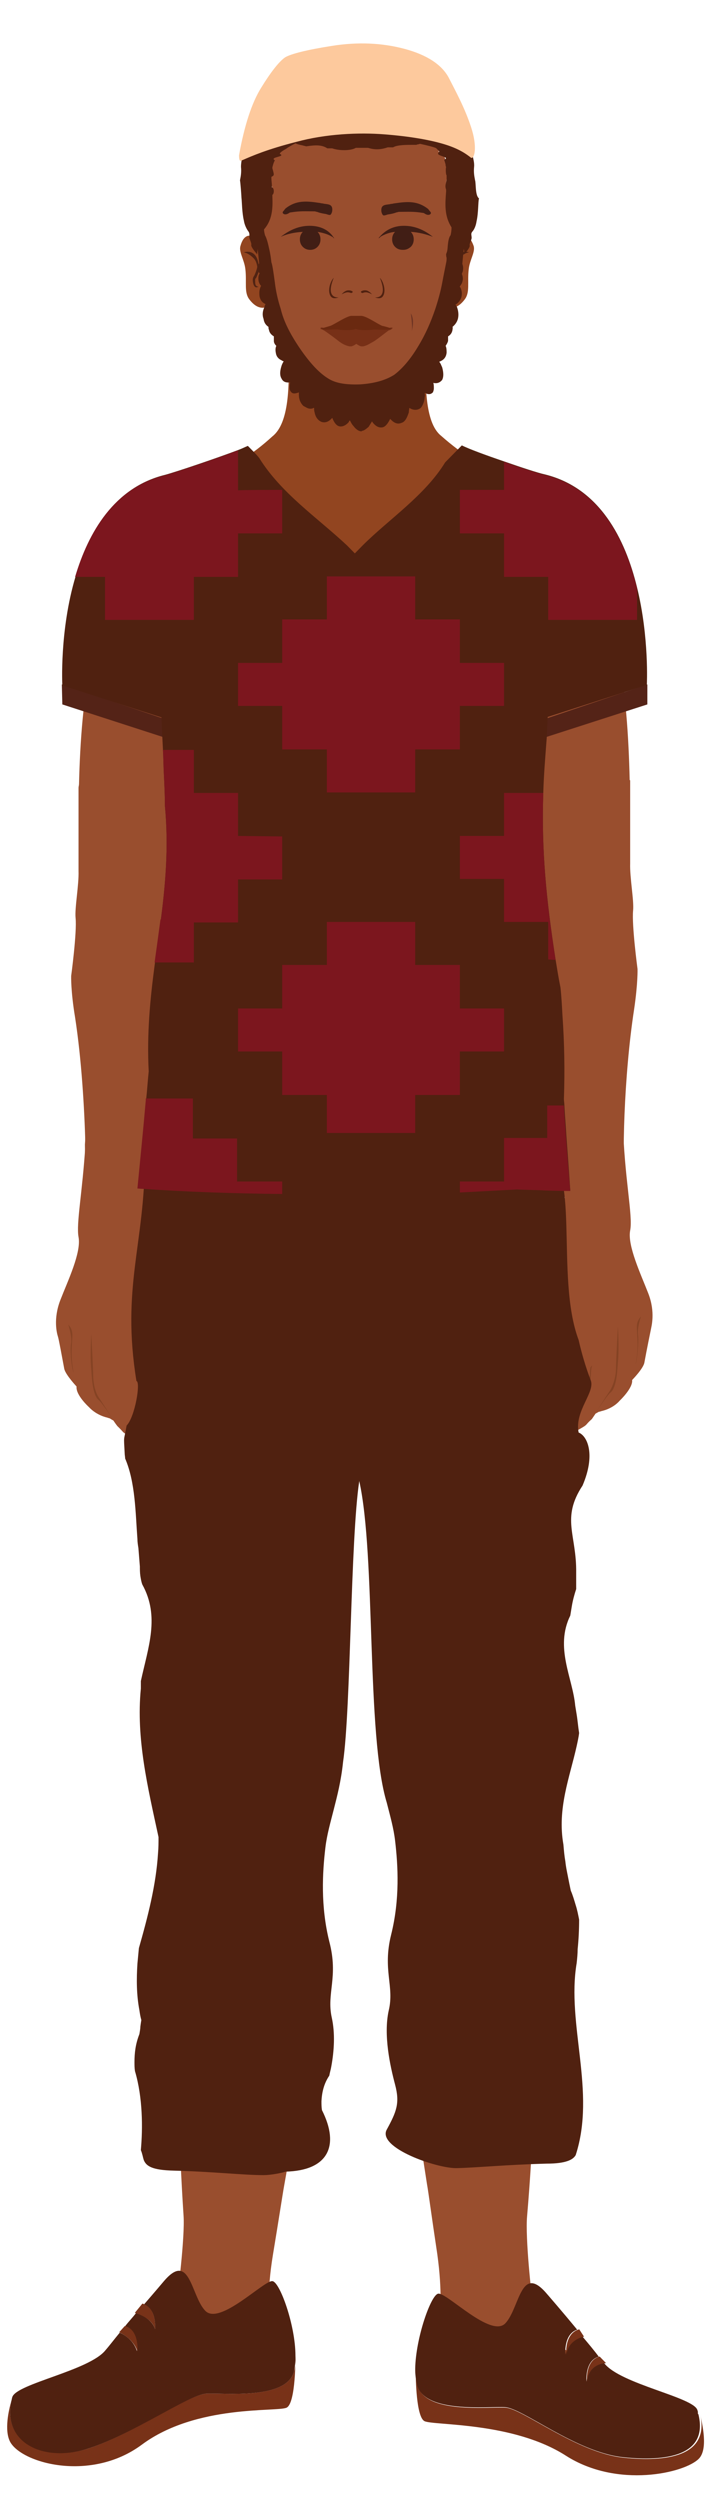 <svg width="116" height="403" viewBox="0 0 116 403" fill="none" xmlns="http://www.w3.org/2000/svg">
<g clip-path="url(#clip0_332_224)">
<g filter="url(#filter0_d_332_224)">
<path d="M17.578 119.06C16.549 120.913 16.866 120.188 17.341 119.141C17.42 119.221 17.499 119.141 17.578 119.06Z" fill="#994E2E"/>
<path d="M34.76 109.629L14.807 102.455C13.461 107.855 12.906 115.674 12.748 122.365C12.748 122.607 12.669 122.768 12.669 123.01C12.669 123.01 12.669 133.247 12.669 136.391C12.748 138.648 12.035 142.356 12.194 143.968C12.431 146.306 11.481 153.319 11.481 153.319C11.481 153.319 11.402 155.737 12.115 160.009C13.144 166.7 13.619 174.519 13.777 180.564C13.857 179.678 13.857 178.71 13.936 177.743L26.13 178.952C26.13 178.952 25.179 183.708 24.546 187.9C24.467 188.625 24.388 189.431 24.308 190.237C24.308 190.237 31.197 152.029 29.772 143.565C29.772 143.565 29.455 139.051 29.851 136.552C29.93 136.068 29.614 134.617 31.039 130.748C33.414 124.541 34.444 114.143 34.444 111.402C34.444 110.838 34.444 110.435 34.285 110.113L34.76 109.629Z" fill="#994E2E"/>
<path d="M26.051 178.952C26.051 178.952 25.101 183.708 24.467 187.899C24.388 188.625 24.309 189.431 24.23 190.237L13.461 189.109C13.698 187.335 13.778 184.272 13.698 180.564V180.484C13.778 179.597 13.778 178.63 13.857 177.662L26.051 178.952Z" fill="#994E2E"/>
<path d="M19.795 212.405C19.795 212.405 19.795 213.049 19.795 214.017C20.191 219.256 19.479 221.433 22.329 225.302C18.687 223.367 17.42 219.256 19.637 213.372C19.795 212.808 19.795 212.405 19.795 212.405Z" fill="#854324"/>
<path d="M25.338 196.766C24.467 194.59 24.229 192.333 24.308 190.157C24.308 189.35 24.388 188.544 24.546 187.819C25.18 183.708 26.13 178.871 26.13 178.871L13.936 177.662C13.936 178.63 13.857 179.597 13.777 180.484V180.564C13.302 188.222 12.273 193.22 12.669 195.396C13.144 197.895 10.927 202.49 9.739 205.553C8.551 208.616 9.185 210.954 9.343 211.437C9.502 211.921 9.977 214.581 10.373 216.677C10.61 217.644 12.352 219.498 12.352 219.498C12.194 220.868 14.332 222.803 14.332 222.803C15.599 224.173 17.261 224.496 17.261 224.496C18.212 224.818 17.261 224.415 18.291 224.979C18.608 225.463 18.924 225.866 18.924 225.866C20.112 226.995 19.558 226.753 20.745 227.398C21.695 227.962 22.012 227.881 22.012 227.881C22.012 227.881 22.408 227.881 22.646 227.639L22.725 227.72C23.358 228.929 24.546 228.204 24.546 228.204C26.526 227.72 24.942 224.335 24.704 223.528C24.467 222.722 24.546 221.191 24.071 219.901C24.071 219.901 24.863 219.417 25.021 218.047C24.942 216.838 23.596 214.097 23.596 212.888C23.675 209.341 27.713 202.893 25.338 196.766Z" fill="#994E2E"/>
<path d="M19.479 220.868C19.083 220.143 19.162 218.128 19.003 217.483C18.924 217.241 18.924 217.241 19.241 217.644C19.241 217.644 19.32 218.208 19.32 218.45C19.32 219.821 20.033 221.352 20.27 221.997C19.954 221.594 19.716 221.191 19.479 220.868Z" fill="#994E2E"/>
<path d="M14.728 211.034C14.728 211.034 15.044 216.677 15.044 218.047C15.123 219.417 15.44 220.546 15.995 221.352C16.549 222.158 18.291 224.899 18.291 224.899C18.291 224.899 16.39 221.997 15.915 221.674C14.886 220.868 14.807 217.805 14.728 216.838C14.49 214.5 14.728 211.034 14.728 211.034Z" fill="#854324"/>
<path d="M11.877 217.241C11.877 217.241 11.481 215.468 11.561 213.372C11.64 211.276 11.957 210.551 11.006 209.503C11.006 209.503 11.64 211.357 11.481 212.485C11.244 213.533 11.561 216.677 11.877 217.241Z" fill="#854324"/>
<path d="M102.302 158.719C100.639 169.521 100.322 183.224 100.876 187.819L91.058 188.948C91.058 188.948 83.219 150.739 84.644 142.275C84.644 142.275 84.961 137.761 84.565 135.262C84.486 134.779 84.803 133.328 83.377 129.459C81.16 123.655 80.131 114.143 79.973 110.677C79.814 110.032 79.735 109.306 79.577 108.42L99.53 101.246C100.955 106.808 101.431 114.949 101.589 121.72L101.668 121.801C101.668 121.801 101.668 132.038 101.668 135.182C101.589 137.439 102.302 141.147 102.143 142.759C101.906 145.097 102.856 152.19 102.856 152.19C102.856 152.19 102.935 154.447 102.302 158.719Z" fill="#994E2E"/>
<path d="M94.621 211.115C94.621 211.115 94.621 211.759 94.542 212.727C94.146 217.966 94.859 220.143 92.008 224.012C95.651 222.077 96.918 217.966 94.621 212.082C94.621 211.518 94.621 211.115 94.621 211.115Z" fill="#854324"/>
<path d="M90.9 186.61C91.296 189.351 91.296 192.575 90.108 195.557C87.653 201.603 90.82 208.052 90.82 211.76C90.82 212.969 89.474 215.629 89.395 216.919C89.554 218.289 90.345 218.773 90.345 218.773C90.266 219.579 90.504 218.37 90.345 218.773C89.95 220.062 89.95 221.594 89.712 222.4C89.474 223.206 87.891 226.511 89.87 227.075C89.87 227.075 91.058 227.801 91.692 226.592C91.692 226.592 92.958 225.141 93.038 224.657C93.117 224.173 93.829 221.513 94.067 220.949C94.305 220.385 95.175 218.692 95.175 217.241C95.175 216.999 95.255 216.435 95.255 216.435C95.571 216.032 95.571 216.032 95.492 216.274C95.255 216.919 95.413 218.934 95.017 219.659C94.463 220.627 93.354 221.513 92.721 223.448C92.325 224.818 91.612 225.463 91.533 225.866C91.375 226.672 92.404 226.753 92.404 226.753C92.404 226.753 92.721 226.833 93.671 226.269C94.938 225.544 94.305 225.786 95.492 224.738C95.492 224.738 97.234 222.158 97.788 221.433C98.343 220.707 98.818 219.659 99.055 218.37C99.214 217.08 99.926 214.339 99.055 216.032C98.58 216.838 99.451 218.37 98.422 219.014C97.947 219.337 95.967 223.932 95.967 223.932C97.155 223.287 96.126 223.77 97.076 223.448C97.076 223.448 98.818 223.125 100.005 221.755C100.005 221.755 102.143 219.74 101.985 218.45C101.985 218.45 102.698 216.354 102.856 214.42C102.935 213.452 101.827 217.241 101.985 218.45C101.985 218.45 103.806 216.596 103.965 215.629C104.36 213.452 104.915 210.792 104.994 210.389C105.073 209.906 105.786 207.568 104.598 204.505C103.41 201.442 101.193 196.767 101.668 194.348C102.143 191.93 100.718 185.884 100.481 176.695L89.237 177.904C89.316 177.662 90.266 182.418 90.9 186.61Z" fill="#994E2E"/>
<path d="M99.689 209.825C99.689 209.825 99.372 215.468 99.372 216.838C99.293 218.208 98.897 219.337 98.422 220.143C97.868 220.949 96.126 223.69 96.126 223.69C96.126 223.69 98.026 220.788 98.501 220.465C99.53 219.659 99.609 216.596 99.689 215.629C99.926 213.211 99.689 209.825 99.689 209.825Z" fill="#854324"/>
<path d="M102.539 215.951C102.539 215.951 102.935 214.178 102.856 212.082C102.777 209.986 102.46 209.261 103.41 208.213C103.41 208.213 102.777 210.067 102.935 211.195C103.093 212.243 102.777 215.387 102.539 215.951Z" fill="#854324"/>
<path d="M68.887 348.068C69.125 349.358 69.6 353.066 70.55 359.354C71.421 365.641 70.946 369.027 71.025 369.51C71.104 370.397 71.104 371.525 70.867 372.735C70.788 373.379 70.629 373.783 70.55 374.105C70.392 374.83 70.313 375.556 70.392 376.281L92.483 375.556C91.771 375.072 90.9 374.589 90.029 374.024C89.474 373.621 88.999 372.976 88.366 372.251C87.178 370.719 86.386 369.027 85.99 367.334C85.753 366.205 84.724 356.694 85.04 353.227C86.07 341.217 86.466 329.367 86.228 317.598C85.753 307.442 82.269 309.376 82.427 306.878L73.559 301.719L69.521 301.316C69.758 302.686 64.216 308.651 65.166 318.646C66.037 328.239 67.304 338.073 68.887 348.068Z" fill="#994E2E"/>
<path d="M45.846 348.31C45.608 349.6 45.054 353.308 44.025 359.515C42.995 365.802 43.47 369.188 43.391 369.671C43.312 370.558 43.312 371.687 43.47 372.896C43.55 373.541 43.629 373.944 43.787 374.266C43.946 374.992 44.025 375.717 43.946 376.443L21.854 375.314C22.646 374.83 23.438 374.347 24.309 373.863C24.863 373.46 25.417 372.815 25.971 372.09C27.159 370.558 27.951 368.946 28.426 367.253C28.664 366.205 29.851 356.613 29.614 353.147C28.822 341.136 28.584 329.287 29.059 317.518C29.693 307.361 33.098 309.376 33.098 306.877L41.966 301.96L46.004 301.638C45.767 303.008 51.151 309.054 50.042 319.049C49.013 328.561 47.667 338.234 45.846 348.31Z" fill="#994E2E"/>
<path d="M46.242 384.1C44.737 384.826 31.672 383.536 22.883 390.065C14.728 396.111 3.642 393.129 1.663 389.662C0.634 387.808 1.425 384.423 1.821 383.053C0.396 389.824 7.206 392.887 14.173 390.71C21.379 388.373 30.405 382.005 33.256 381.843C36.027 381.682 46.163 382.891 47.429 378.297C47.667 377.571 47.746 376.684 47.667 375.717C47.667 375.717 47.746 383.375 46.242 384.1Z" fill="#783218"/>
<path d="M47.667 375.717C47.667 376.684 47.587 377.571 47.429 378.297C46.162 382.891 36.106 381.682 33.256 381.843C30.485 382.005 21.458 388.373 14.173 390.71C7.205 392.967 0.396 389.904 1.821 383.052C1.9 382.811 1.9 382.649 1.979 382.408C2.613 380.231 14.411 378.135 17.024 374.83C17.657 374.105 18.449 373.057 19.32 372.009C19.874 372.251 21.537 373.138 22.091 374.992C22.091 374.992 22.408 371.687 20.191 370.961C20.745 370.236 21.379 369.591 21.933 368.865C22.566 369.027 24.467 369.752 25.021 371.445C25.021 371.445 25.338 368.221 23.2 367.495C25.021 365.399 26.446 363.706 26.446 363.706C30.643 358.789 30.801 366.044 33.097 368.462C35.394 370.961 42.599 363.545 43.945 363.706C45.133 363.787 47.667 370.8 47.667 375.717Z" fill="#502110"/>
<path d="M22.171 374.992C21.616 373.218 19.875 372.251 19.399 372.009C19.716 371.687 19.954 371.364 20.27 370.961C22.488 371.687 22.171 374.992 22.171 374.992Z" fill="#502313"/>
<path d="M25.021 371.445C24.546 369.752 22.567 369.107 21.933 368.866C22.329 368.382 22.725 367.898 23.121 367.415C25.338 368.221 25.021 371.445 25.021 371.445Z" fill="#502313"/>
<path d="M22.17 374.992C21.616 373.218 19.874 372.251 19.399 372.009C19.32 372.009 19.241 371.929 19.241 371.929L20.112 370.961C20.112 370.961 20.191 370.961 20.27 370.961C22.487 371.687 22.17 374.992 22.17 374.992Z" fill="#783218"/>
<path d="M25.021 371.445C24.546 369.752 22.567 369.107 21.933 368.865C21.775 368.865 21.775 368.785 21.775 368.785L22.963 367.334C23.042 367.334 23.121 367.334 23.2 367.414C25.338 368.221 25.021 371.445 25.021 371.445Z" fill="#783218"/>
<path d="M112.754 392.323C110.458 394.66 99.61 397.159 91.296 391.839C82.744 386.358 69.996 387.002 68.492 386.277C67.146 385.632 67.066 379.345 67.066 378.135C67.066 379.022 67.146 379.828 67.383 380.554C68.65 385.148 78.706 383.939 81.556 384.101C84.328 384.262 93.038 391.355 100.56 392.161C107.449 392.887 114.417 392 112.991 385.31C113.308 386.761 114.258 390.791 112.754 392.323Z" fill="#783218"/>
<path d="M100.48 392.081C92.958 391.275 84.327 384.181 81.477 384.02C78.706 383.859 68.57 385.068 67.303 380.473C67.145 379.748 66.987 378.941 66.987 378.055V377.813C67.066 372.896 69.521 365.883 70.708 365.722C72.134 365.56 79.26 372.976 81.556 370.478C83.852 367.979 84.011 360.805 88.207 365.722C88.207 365.722 90.662 368.543 93.117 371.525C90.899 372.251 91.216 375.556 91.216 375.556C91.533 373.299 93.592 372.735 93.987 372.654C94.938 373.783 95.888 374.911 96.6 375.878C94.304 376.523 94.621 379.909 94.621 379.909C94.859 377.49 96.838 377.007 97.472 376.926C100.084 380.312 111.962 382.408 112.516 384.503C112.595 384.665 112.595 384.826 112.595 384.987C112.595 385.068 112.595 385.148 112.674 385.148C114.337 391.919 107.369 392.806 100.48 392.081Z" fill="#502110"/>
<path d="M93.275 371.606C93.592 371.929 93.908 372.332 94.146 372.654C93.75 372.735 91.691 373.299 91.375 375.556C91.375 375.636 90.979 372.332 93.275 371.606Z" fill="#502313"/>
<path d="M97.63 376.926C96.996 377.007 95.017 377.41 94.779 379.909C94.779 379.909 94.463 376.523 96.759 375.878C97.076 376.281 97.392 376.604 97.63 376.926Z" fill="#502313"/>
<path d="M97.788 376.926C97.788 376.926 97.709 376.926 97.551 376.926C96.917 377.007 94.938 377.41 94.7 379.909C94.7 379.909 94.384 376.523 96.68 375.878H96.759L97.788 376.926Z" fill="#783218"/>
<path d="M94.225 372.654C94.225 372.654 94.146 372.654 94.225 372.654C93.75 372.735 91.691 373.299 91.374 375.556C91.374 375.556 91.058 372.251 93.275 371.526C93.354 371.526 93.354 371.526 93.433 371.445L94.225 372.654Z" fill="#783218"/>
<path d="M93.354 226.914C92.641 223.367 96.205 220.304 95.254 218.37C94.463 216.274 93.829 214.097 93.354 212.001C89.474 201.684 93.908 183.305 87.495 182.015C83.457 181.209 78.943 181.773 74.192 182.66C72.609 182.982 71.025 183.305 69.442 183.627C61.444 185.965 52.734 184.03 45.45 183.627C44.024 183.627 42.678 183.708 41.253 183.95C39.511 183.466 37.848 182.982 36.106 182.418C32.385 181.29 27.159 183.789 23.358 182.741C23.358 196.525 19.558 203.457 22.012 218.611C22.725 218.773 21.775 224.415 20.428 225.785C19.953 228.526 19.953 227.156 20.112 230.219C20.112 230.541 20.191 230.864 20.191 231.106C21.854 234.975 21.854 239.892 22.171 244.084C22.171 244.567 22.25 245.051 22.329 245.535C22.408 246.502 22.487 247.469 22.566 248.517C22.566 249.001 22.566 249.484 22.646 250.049C22.725 250.532 22.804 251.016 22.962 251.419C25.813 256.578 23.913 261.495 22.725 266.976C22.725 267.379 22.725 267.782 22.725 268.186C21.933 276.246 23.833 284.065 25.575 292.126C25.575 293.013 25.575 293.819 25.496 294.706C25.179 299.865 23.833 305.024 22.408 310.021C22.329 310.827 22.25 311.714 22.171 312.52C22.012 315.019 22.012 317.518 22.487 320.017C22.566 320.581 22.646 321.065 22.804 321.629C22.804 321.629 22.725 322.032 22.646 322.677C22.646 322.999 22.566 323.402 22.487 323.886C21.854 325.498 21.695 326.949 21.695 328.4C21.695 328.884 21.695 329.367 21.775 329.851C23.041 334.123 23.041 339.04 22.725 342.587C22.962 343.151 23.041 343.716 23.2 344.199C23.596 345.167 24.546 345.811 28.03 345.892C34.364 346.053 39.274 346.617 42.52 346.617C43.074 346.617 43.866 346.537 44.737 346.376C45.133 346.295 45.608 346.214 46.083 346.053C52.893 345.892 54.872 341.942 51.943 336.138C51.863 335.655 51.863 335.171 51.863 334.687C51.943 333.237 52.259 331.866 53.13 330.576C53.209 330.093 53.368 329.609 53.447 329.125C53.922 326.546 54.08 323.725 53.526 321.226C52.655 317.276 54.635 314.697 53.13 308.973C51.705 303.25 52.022 297.849 52.497 293.819C52.734 291.804 53.289 289.869 53.843 287.693C54.397 285.516 55.031 283.098 55.347 280.035C56.614 271.41 56.535 244.245 57.96 234.733C60.652 246.824 59.069 275.601 62.394 286.564C62.949 288.741 63.503 290.675 63.74 292.69C64.216 296.721 64.532 302.122 63.107 307.845C61.682 313.568 63.661 316.148 62.711 320.097C61.84 324.047 62.949 329.045 63.74 332.027C64.532 335.01 63.978 336.38 62.394 339.282C60.811 342.184 70.471 345.57 73.717 345.489C76.964 345.408 81.873 344.925 88.207 344.764C89.791 344.764 90.82 344.602 91.533 344.36C92.246 344.119 92.641 343.796 92.879 343.393C96.205 333.156 91.375 322.354 93.037 312.44C93.117 311.714 93.196 310.908 93.196 310.183C93.354 308.651 93.433 307.039 93.433 305.427C93.275 304.621 93.117 303.814 92.879 303.089C92.641 302.283 92.404 301.477 92.087 300.751C91.929 300.026 91.77 299.22 91.612 298.414C91.454 297.608 91.295 296.882 91.216 296.076C91.058 295.189 90.979 294.303 90.9 293.335C89.87 287.532 91.929 282.453 93.037 277.455C93.196 276.73 93.354 276.005 93.433 275.36C93.275 274.392 93.196 273.344 93.037 272.377C92.958 271.893 92.879 271.41 92.8 270.926C92.404 266.493 89.474 261.576 92.008 256.417C92.087 255.933 92.166 255.449 92.246 254.966C92.404 253.998 92.641 253.112 92.958 252.144C92.958 251.258 92.958 250.371 92.958 249.484C93.037 243.358 90.504 240.779 93.988 235.459C96.126 230.461 94.779 227.478 93.354 226.914Z" fill="#502110"/>
<path d="M84.882 74.645C84.249 74.322 83.536 74 82.823 73.677C78.627 71.904 74.351 69.083 71.184 66.261C68.412 64.085 68.729 57.475 68.571 53.767C68.729 52.316 68.808 51.429 68.808 51.429C67.066 50.623 63.424 50.22 58.752 50.382C58.594 50.382 58.436 50.382 58.277 50.382C58.119 50.382 57.961 50.382 57.802 50.382C57.723 50.382 57.644 50.382 57.565 50.382C57.485 50.382 57.406 50.382 57.327 50.382C57.169 50.382 57.01 50.382 56.852 50.382C56.694 50.382 56.535 50.382 56.377 50.382C51.705 50.301 48.063 50.623 46.321 51.429C46.321 51.429 46.4 52.397 46.558 53.767C46.638 57.878 46.717 64.166 43.946 66.342C40.778 69.244 37.453 71.34 33.256 73.113C32.543 73.436 31.831 73.758 31.197 74.081C25.971 76.902 21.854 78.514 21.854 82.464C21.854 91.25 37.215 96.731 56.298 96.731C56.694 96.731 57.09 96.731 57.485 96.731C57.881 96.731 58.277 96.731 58.673 96.731C77.835 96.731 92.483 91.25 92.483 82.464C92.483 78.433 90.108 77.385 84.882 74.645Z" fill="#924520"/>
<path d="M72.53 44.82C71.58 47.56 71.342 48.689 69.917 52.155C68.492 55.541 66.512 56.83 63.82 58.12C61.92 59.007 59.861 59.41 57.644 59.248C55.348 59.41 53.289 59.007 51.389 58.12C48.697 56.911 46.638 55.541 45.292 52.155C43.866 48.769 43.629 47.641 42.679 44.82C41.808 42.401 40.858 39.58 41.095 36.598C41.095 36.194 41.174 35.711 41.254 35.308C41.333 34.824 41.412 34.421 41.491 34.018C41.808 33.615 42.124 33.131 42.362 32.648C43.708 31.116 43.787 29.182 43.708 27.247C43.708 27.166 43.708 27.086 43.708 27.005C44.025 26.844 44.025 25.877 43.629 25.796C43.629 25.715 43.629 25.635 43.629 25.554C43.629 25.151 43.55 24.748 43.55 24.345V24.103C44.025 23.861 44.025 23.861 43.708 22.733C43.708 22.652 43.708 22.572 43.708 22.572C43.787 22.249 43.866 21.927 44.025 21.604C44.025 21.524 44.104 21.524 44.104 21.443C43.154 20.879 46.004 20.879 44.896 20.395C44.896 20.315 44.975 20.315 44.975 20.234C45.212 19.992 45.608 19.75 45.925 19.589C46.084 19.428 46.796 19.025 47.43 18.703C47.746 18.864 48.142 18.944 48.538 19.025C48.617 19.025 48.776 19.106 48.855 19.106C48.934 19.106 49.092 19.186 49.172 19.186C50.755 18.944 51.705 18.944 52.656 19.509C52.814 19.509 52.893 19.509 53.051 19.509C53.21 19.509 53.289 19.509 53.447 19.509C54.556 19.912 56.535 19.912 57.327 19.428C57.486 19.428 57.644 19.428 57.802 19.428C58.119 19.428 58.515 19.428 58.832 19.428C58.99 19.428 59.148 19.428 59.307 19.428C60.336 19.75 61.286 19.75 62.553 19.347C62.712 19.347 62.87 19.347 63.028 19.347C63.187 19.347 63.266 19.347 63.424 19.347C64.058 18.944 65.562 18.944 66.671 18.944C66.829 18.944 67.067 18.944 67.225 18.944C67.304 18.944 67.383 18.864 67.541 18.864C67.621 18.864 67.779 18.783 67.858 18.783C68.967 19.025 70.313 19.347 70.471 19.509C70.63 19.67 70.709 19.75 70.867 19.912C70.946 19.992 70.946 20.073 70.946 20.073C69.996 20.798 72.926 20.798 71.738 21.363C71.738 21.443 71.817 21.524 71.817 21.604C71.897 21.846 71.976 22.088 71.976 22.249C71.976 22.33 71.976 22.41 72.055 22.491C71.976 22.733 71.976 23.7 72.134 23.861C72.134 23.942 72.134 24.023 72.134 24.103V24.345C72.134 24.426 72.134 24.506 72.134 24.587C71.897 25.635 71.897 25.635 72.055 26.199C72.055 26.28 72.055 26.36 72.055 26.441C71.897 28.617 71.738 30.794 73.243 32.809C73.401 33.131 73.638 33.454 73.876 33.776C73.955 34.179 74.034 34.663 74.114 35.066C74.193 35.469 74.272 35.872 74.272 36.275C74.351 39.58 73.401 42.321 72.53 44.82Z" fill="#994E2E"/>
<path d="M67.779 18.864C67.7 18.864 67.541 18.944 67.462 18.944C67.383 18.944 67.304 19.025 67.145 19.025C66.987 19.025 66.829 19.025 66.591 19.025C65.483 18.944 64.057 19.025 63.345 19.428C63.186 19.428 63.028 19.428 62.949 19.428C62.79 19.428 62.632 19.428 62.474 19.428C61.207 19.912 60.257 19.912 59.227 19.509C59.069 19.509 58.91 19.509 58.752 19.509C58.435 19.509 58.119 19.509 57.723 19.509C57.564 19.509 57.406 19.509 57.248 19.509C56.456 19.912 54.476 19.912 53.368 19.589C53.209 19.589 53.13 19.589 52.972 19.589C52.814 19.589 52.734 19.589 52.576 19.589C51.626 19.025 50.676 19.025 49.092 19.267C49.013 19.267 48.855 19.186 48.775 19.186C48.696 19.186 48.538 19.106 48.459 19.106C48.063 19.025 47.746 18.864 47.35 18.783C48.063 18.38 48.775 17.977 49.013 17.896C49.725 17.494 50.121 17.494 50.517 17.655C51.072 17.816 51.547 18.299 52.655 18.299C53.209 18.219 53.843 18.219 54.397 18.299C54.952 18.38 55.585 18.38 56.218 18.541C56.614 18.541 57.089 18.541 57.485 18.541C57.881 18.541 58.356 18.541 58.752 18.622C59.306 18.622 59.94 18.703 60.494 18.783C63.186 19.106 64.136 17.655 66.037 18.622C66.037 18.622 66.037 18.622 66.116 18.622C66.353 18.541 66.987 18.703 67.779 18.864Z" fill="#994E2E"/>
<path d="M41.016 34.583C40.699 34.099 40.303 33.938 39.986 34.018C39.432 34.179 39.036 34.744 38.799 35.63C38.482 36.598 39.432 37.887 39.59 39.419C39.828 41.515 39.353 43.127 40.224 44.255C41.016 45.303 41.887 45.787 42.837 45.545L43.154 45.465L42.758 42.966C42.045 38.452 41.57 35.711 41.174 34.824L41.016 34.583Z" fill="#924520"/>
<path d="M69.837 34.179C68.254 32.89 66.591 32.325 64.849 32.406C63.265 32.487 61.998 33.212 61.048 34.421C61.127 34.421 61.127 34.341 61.207 34.341C61.286 34.341 61.286 34.26 61.365 34.179C61.998 33.776 62.87 33.454 63.74 33.373C63.424 33.696 63.265 34.099 63.265 34.582C63.265 35.066 63.424 35.469 63.74 35.791C64.057 36.114 64.453 36.275 65.007 36.275C65.562 36.275 65.878 36.114 66.274 35.791C66.591 35.469 66.749 35.066 66.749 34.582C66.749 34.099 66.591 33.696 66.274 33.373C67.62 33.454 68.808 33.776 69.837 34.179Z" fill="#411E15"/>
<path d="M61.524 29.988C61.444 29.02 62.157 29.02 62.711 28.94C62.87 28.94 63.028 28.859 63.186 28.859C63.345 28.859 63.503 28.779 63.661 28.779C65.799 28.456 67.383 28.376 69.046 29.665C69.204 29.827 69.283 29.988 69.442 30.149C69.521 30.23 69.521 30.31 69.521 30.391C69.442 30.552 69.283 30.633 69.125 30.633C68.967 30.633 68.888 30.633 68.571 30.471C68.492 30.391 68.333 30.31 68.175 30.31C66.67 30.068 65.879 30.149 64.374 30.149C64.216 30.149 64.137 30.23 63.978 30.23C63.582 30.391 63.186 30.471 62.711 30.552C62.474 30.552 62.078 30.794 61.84 30.713C61.682 30.633 61.524 30.23 61.524 29.988Z" fill="#411E15"/>
<path d="M50.28 32.406C48.538 32.325 46.954 32.89 45.291 34.179C46.321 33.696 47.509 33.454 48.855 33.373C48.538 33.696 48.38 34.099 48.38 34.582C48.38 35.066 48.538 35.469 48.855 35.791C49.171 36.114 49.567 36.275 50.042 36.275C50.517 36.275 50.913 36.114 51.23 35.791C51.547 35.469 51.705 35.066 51.705 34.582C51.705 34.099 51.547 33.696 51.23 33.373C52.18 33.535 52.972 33.776 53.605 34.179C53.685 34.179 53.764 34.26 53.764 34.341C53.843 34.341 53.843 34.421 53.922 34.421C53.13 33.132 51.864 32.487 50.28 32.406Z" fill="#411E15"/>
<path d="M53.606 29.907C53.685 28.94 52.972 28.94 52.418 28.859C52.26 28.859 52.101 28.779 51.943 28.779C51.785 28.779 51.626 28.698 51.468 28.698C49.33 28.376 47.746 28.295 46.084 29.585C45.925 29.746 45.846 29.907 45.688 30.068C45.608 30.149 45.608 30.23 45.608 30.31C45.688 30.471 45.846 30.552 46.004 30.552C46.163 30.552 46.242 30.552 46.559 30.391C46.638 30.31 46.796 30.23 46.955 30.23C48.459 29.988 49.251 30.068 50.755 30.068C50.913 30.068 50.993 30.149 51.151 30.149C51.547 30.31 51.943 30.391 52.418 30.471C52.656 30.471 53.051 30.713 53.289 30.633C53.447 30.552 53.606 30.149 53.606 29.907Z" fill="#411E15"/>
<path d="M60.494 43.933C60.494 43.933 61.365 44.336 61.761 43.772C62.395 42.885 61.761 41.193 61.286 40.789C62.711 44.256 60.494 43.933 60.494 43.933Z" fill="#502110"/>
<path d="M60.89 44.014C61.128 44.094 61.444 44.014 61.682 43.772C62.157 43.127 61.919 42.079 61.603 41.434C61.999 42.482 61.999 43.208 61.603 43.691C61.365 43.852 61.128 43.933 60.89 44.014Z" fill="#502110"/>
<path d="M59.306 42.885C59.148 42.804 58.99 42.804 58.911 42.804C58.752 42.804 58.594 42.804 58.435 42.885C58.356 42.885 58.277 42.966 58.277 42.966C58.198 43.046 58.198 43.127 58.277 43.127L58.356 43.207C58.515 43.288 58.673 43.127 58.911 43.127C59.306 43.046 60.019 43.449 60.019 43.449C60.019 43.449 59.702 43.046 59.306 42.885Z" fill="#502110"/>
<path d="M58.911 43.045C59.148 43.045 59.465 43.126 59.703 43.206C59.623 43.126 59.465 42.965 59.307 42.885C59.148 42.804 58.99 42.804 58.911 42.804C58.752 42.804 58.594 42.804 58.515 42.885C58.436 42.885 58.436 42.885 58.356 42.965C58.356 42.965 58.356 43.045 58.356 43.126C58.356 43.126 58.356 43.126 58.436 43.206C58.515 43.206 58.594 43.206 58.673 43.126C58.752 43.126 58.831 43.045 58.911 43.045C58.911 43.045 58.831 43.045 58.911 43.045Z" fill="#502110"/>
<path d="M54.635 43.933C54.635 43.933 53.764 44.336 53.368 43.772C52.735 42.885 53.368 41.193 53.843 40.789C52.418 44.256 54.635 43.933 54.635 43.933Z" fill="#502110"/>
<path d="M53.605 41.273C53.289 41.918 53.051 43.046 53.447 43.691C53.605 44.014 54.001 44.014 54.239 43.933C54.001 43.933 53.764 43.772 53.526 43.53C53.21 43.127 53.21 42.321 53.605 41.273Z" fill="#502110"/>
<path d="M55.822 42.885C55.981 42.804 56.139 42.804 56.218 42.804C56.377 42.804 56.535 42.804 56.694 42.885C56.773 42.885 56.852 42.966 56.852 42.966C56.931 43.046 56.931 43.127 56.852 43.127L56.773 43.207C56.614 43.288 56.456 43.127 56.218 43.127C55.822 43.046 55.11 43.449 55.11 43.449C55.11 43.449 55.427 43.046 55.822 42.885Z" fill="#502110"/>
<path d="M62.79 48.85C62.395 48.931 60.257 48.77 59.861 48.608C59.386 48.367 58.91 48.286 58.198 48.367C58.119 48.367 57.881 48.528 57.564 48.528C57.248 48.528 56.693 48.447 56.614 48.447C55.902 48.367 55.664 48.367 55.189 48.608C54.793 48.85 52.655 49.011 52.259 48.85C51.151 48.608 52.022 49.173 52.259 49.253C52.893 49.656 54.397 50.785 54.793 51.107C55.268 51.43 55.664 51.672 56.377 51.833C56.456 51.833 56.535 51.833 56.693 51.833C57.01 51.752 57.248 51.591 57.485 51.43C57.723 51.591 57.96 51.752 58.277 51.833C58.435 51.833 58.515 51.833 58.594 51.833C59.306 51.672 59.702 51.349 60.177 51.107C60.653 50.865 62.157 49.656 62.711 49.253C63.028 49.253 63.899 48.608 62.79 48.85Z" fill="#773017"/>
<path d="M74.113 34.583C74.43 34.099 74.826 33.938 75.143 34.018C75.697 34.179 76.093 34.744 76.41 35.63C76.726 36.598 75.776 37.887 75.618 39.419C75.38 41.515 75.855 43.127 74.984 44.255C74.193 45.303 73.322 45.787 72.371 45.545L72.055 45.465L72.451 42.966C73.163 38.452 73.718 35.711 74.034 34.824L74.113 34.583Z" fill="#924520"/>
<path d="M61.682 48.528C61.128 48.367 58.99 46.835 58.198 46.916C58.119 46.916 57.802 46.916 57.485 46.916C57.169 46.916 56.852 46.916 56.773 46.916C56.06 46.835 53.843 48.367 53.289 48.528C52.497 48.77 51.626 49.011 51.626 49.011C52.734 49.334 54.16 48.931 54.872 49.173C54.952 49.173 56.773 49.334 57.406 49.011C58.04 49.334 59.94 49.173 59.94 49.173C60.653 49.011 62.157 49.334 63.186 49.011C63.345 49.011 62.474 48.689 61.682 48.528Z" fill="#6A2910"/>
<path d="M66.274 46.513C66.274 46.513 66.591 48.689 66.433 49.414C66.433 49.414 66.987 47.56 66.274 46.513Z" fill="#6E3423"/>
<path d="M41.491 42.16C41.254 42.079 41.174 41.837 41.174 41.515C41.174 41.192 41.095 40.95 41.333 40.789C41.333 40.789 41.808 39.741 41.808 39.58C41.808 39.258 41.808 38.935 41.728 38.613C41.649 38.129 41.491 37.565 41.174 37.162C40.778 36.678 40.224 36.517 39.67 36.598C39.511 36.598 39.432 36.678 39.274 36.678C39.274 36.678 39.987 36.678 40.937 37.646C41.254 37.968 41.412 38.452 41.491 38.935C41.57 39.177 41.016 40.547 40.937 40.547C40.778 40.789 40.778 41.112 40.778 41.192C40.858 42.24 41.254 42.321 41.333 42.321H41.412L41.728 42.24L41.491 42.16Z" fill="#502313"/>
<path d="M73.559 42.16C73.796 42.079 73.876 41.837 73.876 41.515C73.876 41.192 73.955 40.95 73.717 40.789C73.717 40.789 73.242 39.741 73.242 39.58C73.242 39.258 73.242 38.935 73.321 38.613C73.4 38.129 73.559 37.565 73.876 37.162C74.272 36.678 74.826 36.517 75.38 36.598C75.538 36.598 75.618 36.678 75.697 36.678C75.697 36.678 74.984 36.678 74.034 37.646C73.717 37.968 73.559 38.452 73.48 38.935C73.401 39.177 73.955 40.547 74.034 40.547C74.192 40.789 74.192 41.112 74.192 41.192C74.113 42.24 73.717 42.321 73.638 42.321H73.559L73.242 42.24L73.559 42.16Z" fill="#502313"/>
<path d="M76.647 25.071C76.489 24.265 76.409 23.7 76.489 22.894C76.568 22.088 76.251 21.363 76.172 20.557C76.172 20.234 75.776 19.025 75.459 18.622C75.38 17.977 74.905 16.123 74.509 15.881C74.272 15.72 73.955 15.398 73.876 15.075C73.796 14.834 72.371 12.818 71.659 12.254C71.025 11.69 69.996 11.206 69.758 11.126C69.6 10.964 68.65 10.158 68.412 9.997C68.016 9.594 66.433 9.11 65.007 8.788C64.928 8.788 64.77 8.707 64.691 8.627C64.611 8.546 64.532 8.465 64.453 8.385C64.057 7.901 61.365 7.982 61.127 7.982C60.89 7.982 60.177 7.901 59.94 7.821C59.465 7.821 58.356 7.821 57.644 7.982C56.931 7.821 55.901 7.821 55.347 7.821C55.11 7.821 54.397 7.982 54.16 7.982C53.843 7.982 51.151 7.901 50.834 8.385C50.755 8.465 50.676 8.546 50.596 8.627C50.517 8.707 50.359 8.707 50.28 8.788C48.854 9.11 47.271 9.675 46.875 9.997C46.717 10.158 45.766 10.964 45.608 11.126C45.45 11.287 44.42 11.77 43.708 12.254C42.995 12.818 41.57 14.834 41.491 15.075C41.332 15.317 41.095 15.72 40.857 15.881C40.382 16.204 39.986 18.058 39.907 18.622C39.59 19.025 39.194 20.234 39.194 20.557C39.115 21.363 38.878 22.088 38.878 22.894C38.957 23.7 38.878 24.265 38.719 25.071C38.798 25.474 38.957 27.65 38.957 27.892C39.036 28.456 39.036 30.31 39.353 31.6C39.432 32.164 39.749 32.89 40.065 33.293C40.303 33.615 40.224 33.857 40.224 34.26C40.224 34.502 40.62 35.227 40.54 35.469C40.461 35.711 40.936 36.356 41.491 37.001C41.491 36.678 41.57 36.437 41.57 36.114C41.649 36.84 41.728 37.565 41.807 38.452C41.57 38.855 41.57 39.258 41.728 39.661C41.728 39.822 41.728 39.903 41.886 40.064C41.649 40.467 41.649 40.87 41.728 41.354C41.807 41.596 41.886 41.837 42.124 42.079C42.124 42.16 42.045 42.16 42.045 42.24C41.807 42.724 41.807 43.288 41.886 43.852C42.045 44.417 42.282 44.739 42.758 44.981C42.758 44.981 42.758 44.981 42.837 45.062C42.758 45.142 42.678 45.303 42.678 45.465C42.362 46.109 42.282 46.754 42.52 47.399C42.599 47.964 42.837 48.367 43.312 48.689C43.312 48.85 43.312 49.011 43.391 49.173C43.47 49.656 43.787 49.979 44.183 50.221C44.183 50.462 44.183 50.624 44.183 50.946C44.183 51.269 44.341 51.51 44.579 51.752C44.42 52.075 44.42 52.478 44.499 52.881C44.579 53.445 44.895 53.848 45.45 54.09C45.529 54.17 45.608 54.17 45.766 54.251C45.608 54.493 45.45 54.815 45.37 55.138C45.133 55.944 45.133 56.589 45.45 57.072C45.687 57.556 46.162 57.717 46.796 57.636C46.717 57.959 46.717 58.201 46.717 58.523C46.717 58.765 46.796 59.007 46.954 59.168C47.192 59.49 47.587 59.49 48.221 59.249C48.221 59.329 48.221 59.49 48.221 59.652C48.221 60.458 48.538 61.022 48.934 61.425C49.25 61.586 49.488 61.748 49.725 61.828C50.042 61.909 50.359 61.909 50.596 61.748C50.596 61.748 50.596 61.748 50.676 61.748C50.676 61.989 50.676 62.231 50.755 62.473C50.913 63.279 51.309 63.763 51.863 64.005C52.338 64.166 52.893 64.085 53.447 63.521L53.605 63.36C53.922 64.166 54.318 64.65 54.793 64.73C55.268 64.811 55.822 64.569 56.297 64.005C56.297 63.843 56.377 63.843 56.456 63.763C56.614 64.085 56.773 64.408 57.01 64.65C57.485 65.294 57.96 65.536 58.356 65.536V65.456C58.673 65.456 58.989 65.214 59.465 64.811L60.019 63.924L60.177 64.166C60.652 64.73 61.127 64.972 61.682 64.891C62.157 64.811 62.553 64.327 62.949 63.521L63.107 63.682C63.661 64.246 64.216 64.408 64.77 64.166C65.324 64.005 65.641 63.44 65.957 62.473C65.957 62.151 66.037 61.909 66.037 61.748C66.67 62.151 67.303 62.151 67.779 61.828C68.016 61.667 68.174 61.344 68.333 60.941C68.491 60.538 68.491 60.135 68.57 59.732C68.57 59.571 68.491 59.41 68.57 59.329C69.125 59.652 69.521 59.571 69.837 59.249C69.916 59.087 69.996 58.846 69.996 58.604C69.996 58.281 69.996 58.04 69.916 57.717C70.55 57.878 71.025 57.636 71.342 57.233C71.579 56.75 71.579 56.105 71.342 55.218C71.183 54.896 71.104 54.573 70.867 54.332C70.946 54.251 71.025 54.251 71.183 54.17C71.659 53.929 71.975 53.526 72.054 52.881C72.054 52.478 72.054 52.075 71.896 51.752C72.054 51.51 72.213 51.269 72.292 50.946C72.292 50.704 72.292 50.462 72.292 50.221C72.688 49.979 72.925 49.656 73.005 49.173C73.005 49.011 73.084 48.85 73.005 48.689C73.4 48.367 73.717 47.964 73.876 47.399C74.034 46.754 73.955 46.109 73.717 45.465C73.638 45.303 73.559 45.223 73.48 45.062H73.559C73.955 44.82 74.272 44.417 74.43 43.933C74.588 43.369 74.509 42.805 74.272 42.321C74.192 42.321 74.192 42.24 74.192 42.16C74.351 41.918 74.509 41.757 74.588 41.434C74.746 40.951 74.667 40.548 74.509 40.145C74.588 39.983 74.588 39.903 74.667 39.742C74.747 39.338 74.746 38.935 74.588 38.532C74.667 37.646 74.746 36.84 74.826 36.114C74.905 36.437 74.905 36.678 74.905 37.001C75.459 36.356 75.855 35.792 75.776 35.55C75.697 35.308 76.093 34.663 76.093 34.341C76.093 33.938 75.934 33.696 76.172 33.373C76.568 32.97 76.805 32.245 76.884 31.681C77.201 30.31 77.122 28.537 77.28 27.973C76.647 27.57 76.805 25.474 76.647 25.071ZM72.688 33.938C72.45 34.179 72.292 34.824 72.213 35.953C72.213 35.953 72.213 36.114 72.134 36.517C72.054 36.678 72.054 36.84 71.975 36.92C71.975 37.162 71.975 37.323 72.054 37.565C72.054 37.807 72.054 38.049 71.975 38.371C71.817 39.177 71.579 40.306 71.342 41.596C71.104 42.885 70.708 44.336 70.233 45.787C69.521 47.883 68.65 49.898 67.462 51.833C66.116 54.09 64.77 55.541 63.582 56.427C62.157 57.314 60.415 57.798 58.119 57.959C55.901 58.04 54.239 57.798 53.051 57.072C51.547 56.186 50.042 54.573 48.379 52.155C46.796 49.818 45.766 47.802 45.291 45.787C44.816 44.336 44.499 42.885 44.341 41.515C44.103 39.742 43.945 38.694 43.787 38.291C43.708 37.646 43.629 36.92 43.391 35.953C43.153 34.824 42.916 34.179 42.758 33.938C42.678 33.615 42.599 33.293 42.599 33.051C42.599 33.051 42.599 33.051 42.599 32.97C43.945 31.439 44.024 29.585 43.945 27.65C43.945 27.57 43.945 27.489 43.945 27.408C44.262 27.247 44.262 26.28 43.866 26.199C43.866 26.119 43.866 26.038 43.866 25.957C43.866 25.554 43.787 25.151 43.787 24.748V24.506C44.262 24.265 44.262 24.265 43.945 23.136C43.945 23.055 43.945 22.975 43.945 22.975C44.024 22.652 44.103 22.33 44.262 22.008C44.262 21.927 44.341 21.927 44.341 21.846C43.391 21.282 46.241 21.282 45.133 20.799C45.133 20.718 45.212 20.718 45.212 20.637C45.45 20.395 45.846 20.154 46.162 19.992C46.321 19.831 47.033 19.428 47.667 19.106C47.983 19.267 48.379 19.348 48.775 19.428C48.854 19.428 49.013 19.509 49.092 19.509C49.171 19.509 49.33 19.589 49.409 19.589C50.992 19.348 51.942 19.348 52.813 19.912C52.972 19.912 53.051 19.912 53.209 19.912C53.368 19.912 53.447 19.912 53.605 19.912C54.714 20.315 56.614 20.315 57.406 19.831C57.564 19.831 57.723 19.831 57.881 19.831C58.198 19.831 58.594 19.831 58.91 19.831C59.069 19.831 59.227 19.831 59.386 19.831C60.415 20.154 61.365 20.154 62.553 19.751C62.711 19.751 62.869 19.751 63.028 19.751C63.186 19.751 63.265 19.751 63.424 19.751C64.057 19.348 65.562 19.348 66.591 19.348C66.749 19.348 66.987 19.348 67.145 19.348C67.224 19.348 67.303 19.267 67.462 19.267C67.541 19.267 67.699 19.186 67.779 19.186C68.887 19.428 70.233 19.751 70.392 19.912C70.55 20.073 70.629 20.154 70.787 20.315C70.867 20.395 70.867 20.476 70.867 20.476C69.916 21.201 72.846 21.201 71.659 21.766C71.659 21.846 71.738 21.927 71.738 22.008C71.817 22.25 71.896 22.491 71.896 22.652C71.896 22.733 71.896 22.814 71.975 22.894C71.896 23.136 71.896 24.104 72.054 24.265C72.054 24.345 72.054 24.426 72.054 24.506V24.748C72.054 24.829 72.054 24.91 72.054 24.99C71.817 26.038 71.817 26.038 71.975 26.602C71.975 26.683 71.975 26.764 71.975 26.844C71.817 28.859 71.659 30.794 72.846 32.648C72.846 33.212 72.767 33.615 72.688 33.938Z" fill="#502110"/>
<path d="M53.605 3.387C57.723 2.742 61.603 2.903 65.245 3.871C68.887 4.838 71.342 6.45 72.451 8.626C73.559 10.803 74.984 13.382 76.014 16.526C77.043 19.67 76.568 21.604 76.014 21.443C75.301 20.879 74.113 19.992 71.738 19.267C69.362 18.541 66.116 17.977 61.999 17.655C57.881 17.332 52.576 17.574 47.825 18.864C43.074 20.073 40.699 21.121 39.036 21.846C38.719 22.088 38.561 21.846 38.561 21.04C39.432 16.204 40.62 12.576 42.124 10.158C43.708 7.579 45.054 5.886 46.004 5.241C46.954 4.677 49.488 4.032 53.605 3.387Z" fill="#FDC99D"/>
<path d="M104.44 106.324L87.495 112.047L87.178 115.11L104.44 109.548V106.324Z" fill="#542317"/>
<path d="M9.977 106.324L27 112.047L27.238 115.11L10.056 109.548L9.977 106.324Z" fill="#542317"/>
<path d="M87.653 123.735C87.336 132.925 88.128 140.986 89.632 150.659C89.87 152.109 90.108 153.641 90.424 155.173C90.583 156.624 90.662 158.155 90.741 159.606C91.058 164.12 91.137 168.554 90.979 173.148C90.979 173.471 91.058 173.874 91.058 174.196C91.137 175.889 91.295 177.501 91.374 179.033C91.77 184.353 92.008 187.9 92.008 187.9C92.008 187.9 90.504 187.9 87.97 187.819C86.703 187.738 85.119 187.738 83.377 187.658C80.289 187.819 77.201 187.98 74.192 188.141C72.609 188.222 71.025 188.303 69.441 188.383C67.937 188.464 66.433 188.464 64.928 188.544C58.277 188.544 51.942 188.544 45.608 188.464C37.848 188.383 30.247 188.141 22.25 187.577C22.725 182.66 23.2 177.985 23.596 173.39C23.596 173.309 23.596 173.148 23.596 173.068C23.754 171.617 23.833 170.166 23.992 168.715C23.675 162.589 24.229 157.027 24.942 151.626C25.259 149.288 25.575 146.951 25.892 144.693C26.684 138.728 27.238 132.683 26.605 125.831C26.605 124.219 26.525 122.526 26.446 120.914C26.367 119.463 26.367 118.093 26.288 116.803C26.13 113.82 26.05 111.644 26.05 111.644L10.056 106.485C10.056 106.485 9.581 97.618 12.194 88.912C14.332 81.738 18.449 74.564 26.605 72.549C28.426 72.065 35.077 69.808 38.482 68.519C39.115 68.277 39.59 68.035 39.986 67.874C39.986 67.874 40.224 68.115 40.699 68.599C41.095 69.002 41.491 69.405 41.807 69.808C45.37 75.531 51.151 79.401 55.981 83.915C56.773 84.721 57.248 85.204 57.248 85.204C57.248 85.204 57.723 84.721 58.514 83.915C62.711 79.723 68.57 75.854 71.817 70.534C72.371 69.969 72.846 69.486 73.242 69.083C74.034 68.277 74.509 67.793 74.509 67.793C75.618 68.357 78.468 69.405 81.319 70.373C84.09 71.34 86.782 72.227 87.891 72.468C96.759 74.645 100.876 82.867 102.777 90.686C104.756 98.747 104.36 106.405 104.36 106.405L88.366 111.563C88.366 111.563 88.287 112.934 88.207 114.949C87.97 118.093 87.732 120.914 87.653 123.735Z" fill="#502110"/>
<path d="M45.529 186.449V188.464C37.769 188.383 30.168 188.141 22.17 187.577C22.645 182.66 23.121 177.985 23.517 173.39C23.517 173.309 23.517 173.148 23.517 173.068H31.118V179.516H38.244V186.449H45.529Z" fill="#7C161E"/>
<path d="M38.403 130.748V123.816H31.276V116.884H26.288C26.367 118.173 26.367 119.544 26.446 120.995C26.526 122.607 26.605 124.3 26.605 125.912C27.238 132.522 26.684 138.406 25.971 144.21H25.892C25.575 146.547 25.259 148.885 24.942 151.142H31.276V144.693H38.403V137.761H45.529V130.829L38.403 130.748Z" fill="#7C161E"/>
<path d="M74.193 172.503V165.49H81.319V158.558H74.193V151.626V151.545H66.987V144.613H59.861H52.735V151.545H45.529V151.626V158.558H38.403V165.49H45.529V172.503H52.735V178.63H59.861H66.987V172.503H74.193Z" fill="#7C161E"/>
<path d="M92.008 187.98C92.008 187.98 90.504 187.98 87.97 187.9C86.703 187.819 85.119 187.819 83.377 187.738C80.289 187.9 77.201 188.061 74.192 188.222V186.449H81.319V179.436H88.287V174.196H90.979C91.058 175.889 91.216 177.501 91.296 179.033C91.691 184.433 92.008 187.98 92.008 187.98Z" fill="#7C161E"/>
<path d="M45.529 74.967V81.98H38.403V88.993H31.276V95.925H16.945V88.993H12.115C14.253 81.819 18.37 74.645 26.526 72.63C28.347 72.146 34.998 69.889 38.403 68.599V75.048C38.403 74.967 45.529 74.967 45.529 74.967Z" fill="#7C161E"/>
<path d="M45.529 102.858H38.403V109.79H45.529V116.803H52.735V123.735H59.861H66.987V116.803H74.193V109.79H81.319V102.858H74.193V95.845H66.987V88.912H59.861H52.735V95.845H45.529V102.858Z" fill="#7C161E"/>
<path d="M88.445 150.659V144.613H81.319V137.681H74.192V130.748H81.319V123.816H87.653C87.336 133.005 88.128 141.066 89.633 150.739L88.445 150.659Z" fill="#7C161E"/>
<path d="M102.777 90.847V95.925H88.445V88.993H81.319V81.98H74.192V74.967H81.319V70.453C84.09 71.42 86.782 72.307 87.891 72.549C96.759 74.725 100.876 82.947 102.777 90.847Z" fill="#7C161E"/>
</g>
</g>
<defs>
<filter id="filter0_d_332_224" x="-2.844" y="3" width="120.423" height="400" filterUnits="userSpaceOnUse" color-interpolation-filters="sRGB">
<feFlood flood-opacity="0" result="BackgroundImageFix"/>
<feColorMatrix in="SourceAlpha" type="matrix" values="0 0 0 0 0 0 0 0 0 0 0 0 0 0 0 0 0 0 127 0" result="hardAlpha"/>
<feOffset dy="4"/>
<feGaussianBlur stdDeviation="2"/>
<feComposite in2="hardAlpha" operator="out"/>
<feColorMatrix type="matrix" values="0 0 0 0 0 0 0 0 0 0 0 0 0 0 0 0 0 0 0.25 0"/>
<feBlend mode="normal" in2="BackgroundImageFix" result="effect1_dropShadow_332_224"/>
<feBlend mode="normal" in="SourceGraphic" in2="effect1_dropShadow_332_224" result="shape"/>
</filter>
<clipPath id="clip0_332_224">
<rect width="116" height="403" fill="white"/>
</clipPath>
</defs>
</svg>

